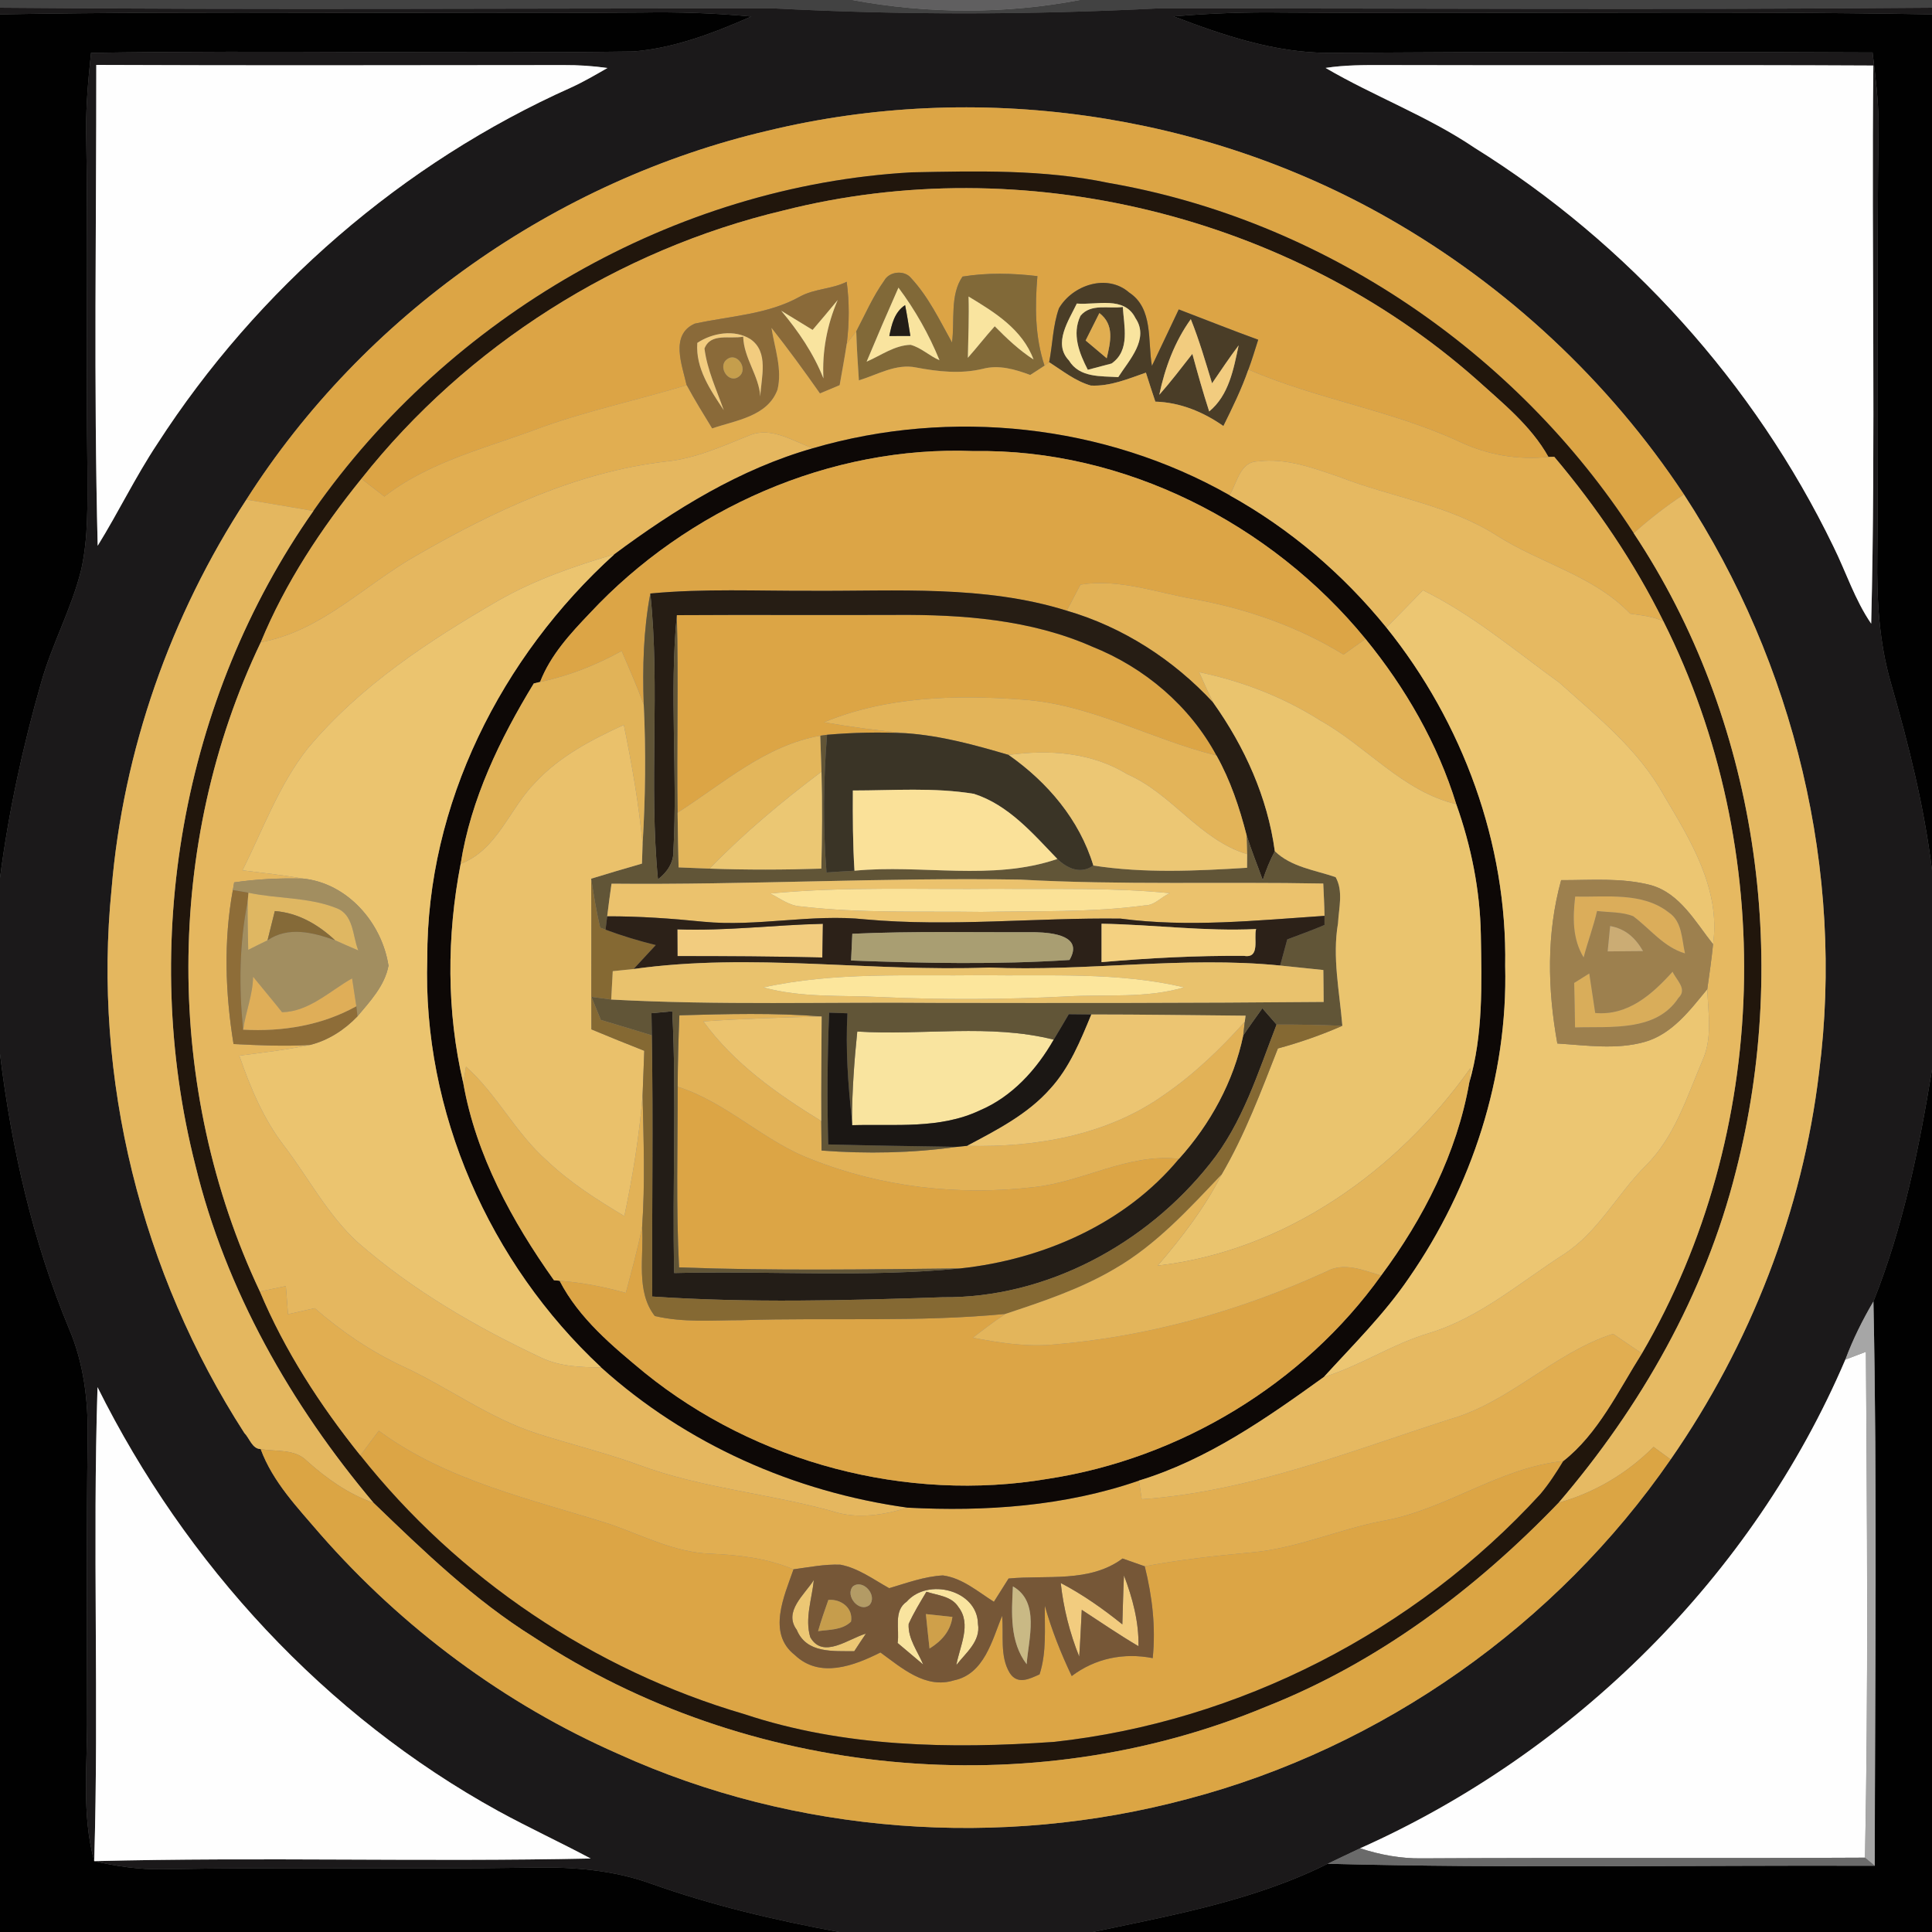 <?xml version="1.0" encoding="UTF-8" ?>
<!DOCTYPE svg PUBLIC "-//W3C//DTD SVG 1.1//EN" "http://www.w3.org/Graphics/SVG/1.1/DTD/svg11.dtd">
<svg width="250pt" height="250pt" viewBox="0 0 250 250" version="1.1" xmlns="http://www.w3.org/2000/svg">
<rect x="0" y="0" width="250" height="250" fill="#808080" stroke="none"/>
<g id="#424242ff">
<path fill="#424242" opacity="1.00" d=" M 0.00 0.00 L 110.29 0.00 C 120.00 1.80 130.02 1.85 139.73 0.00 L 250.00 0.00 L 250.00 1.00 C 216.66 1.29 183.32 1.08 149.99 1.08 C 133.35 1.93 116.66 1.96 100.02 1.08 C 66.68 1.08 33.34 1.29 0.00 1.00 L 0.00 0.00 Z" />
</g>
<g id="#605f60ff">
<path fill="#605f60" opacity="1.00" d=" M 110.29 0.00 L 139.73 0.00 C 130.02 1.85 120.00 1.80 110.29 0.00 Z" />
</g>
<g id="#1b191aff">
<path fill="#1b191a" opacity="1.00" d=" M 0.00 1.00 C 33.34 1.29 66.68 1.08 100.02 1.08 C 116.66 1.96 133.35 1.93 149.99 1.08 C 183.32 1.08 216.66 1.29 250.00 1.00 L 250.00 1.86 C 222.00 1.37 194.00 1.84 166.00 1.62 C 161.28 1.55 156.57 1.72 151.87 2.12 C 158.30 4.57 164.97 6.84 171.94 6.84 C 195.39 6.68 218.85 6.68 242.31 6.79 C 242.68 9.84 243.06 12.90 243.09 15.98 C 242.82 34.65 243.11 53.33 242.92 72.00 C 242.84 77.50 243.14 83.06 244.68 88.38 C 246.97 96.33 249.00 104.39 250.00 112.62 L 250.00 138.40 C 248.34 148.58 246.26 158.79 242.42 168.41 C 241.01 170.81 239.76 173.31 238.79 175.93 C 226.84 203.90 203.72 226.80 176.00 239.17 C 174.59 239.82 173.20 240.51 171.80 241.17 C 162.29 245.92 151.73 247.82 141.41 250.00 L 108.58 250.00 C 100.33 248.48 92.14 246.56 84.23 243.74 C 79.36 241.98 74.14 241.56 69.00 241.67 C 53.00 241.91 36.99 241.58 20.99 241.88 C 18.03 241.92 15.07 241.51 12.19 240.83 C 33.59 240.28 55.02 240.95 76.43 240.49 C 72.49 238.39 68.43 236.51 64.51 234.37 C 42.06 222.02 24.00 202.38 12.62 179.50 C 11.97 199.93 12.81 220.40 12.19 240.83 C 10.52 234.68 11.33 228.27 11.27 222.00 C 11.25 210.00 11.19 198.00 11.34 186.00 C 11.42 181.24 10.84 176.43 8.97 172.02 C 4.24 160.67 1.49 148.56 0.00 136.38 L 0.00 113.61 C 1.11 105.08 2.94 96.64 5.31 88.38 C 6.70 83.37 9.27 78.77 10.51 73.71 C 11.44 69.54 11.31 65.24 11.31 61.00 C 11.13 46.33 11.40 31.66 11.15 16.99 C 11.11 13.60 11.43 10.22 11.78 6.84 C 35.17 6.46 58.59 6.98 81.97 6.66 C 87.31 6.22 92.35 4.27 97.21 2.14 C 92.49 1.69 87.74 1.54 83.00 1.62 C 55.33 1.85 27.66 1.37 0.00 1.86 L 0.00 1.00 M 12.64 70.62 C 15.32 66.29 17.53 61.69 20.35 57.44 C 33.30 37.38 52.09 21.07 73.91 11.32 C 75.53 10.58 77.06 9.68 78.60 8.80 C 76.72 8.53 74.83 8.41 72.93 8.42 C 52.77 8.43 32.62 8.49 12.46 8.40 C 12.47 29.13 12.12 49.89 12.64 70.62 M 171.53 8.79 C 177.82 12.47 184.72 15.01 190.79 19.11 C 210.68 31.50 227.01 49.59 237.23 70.69 C 238.88 74.02 240.01 77.61 242.13 80.70 C 242.73 56.64 242.16 32.55 242.41 8.48 C 221.28 8.37 200.15 8.49 179.03 8.42 C 176.52 8.41 174.01 8.41 171.53 8.79 M 99.37 16.91 C 71.86 23.35 47.06 40.81 31.88 64.65 C 22.06 79.67 15.93 97.12 14.44 115.01 C 11.98 139.52 18.28 164.74 31.62 185.43 C 32.29 186.10 32.62 187.48 33.73 187.51 C 35.31 191.80 38.55 195.13 41.46 198.54 C 52.07 210.64 65.27 220.49 80.02 226.96 C 102.94 237.36 129.46 239.28 153.73 232.77 C 178.87 226.14 201.42 210.23 216.18 188.85 C 226.48 174.01 233.26 156.68 235.39 138.73 C 238.72 112.77 232.19 85.86 217.90 63.98 C 208.19 49.30 194.98 36.98 179.69 28.26 C 155.63 14.52 126.29 10.40 99.37 16.91 Z" />
</g>
<g id="#010101ff">
<path fill="#010101" opacity="1.00" d=" M 0.00 1.86 C 27.66 1.37 55.33 1.85 83.00 1.62 C 87.74 1.54 92.49 1.69 97.21 2.14 C 92.35 4.27 87.31 6.22 81.97 6.66 C 58.59 6.98 35.17 6.46 11.78 6.84 C 11.43 10.22 11.11 13.60 11.15 16.99 C 11.40 31.66 11.13 46.33 11.31 61.00 C 11.31 65.24 11.44 69.54 10.51 73.71 C 9.27 78.77 6.70 83.37 5.31 88.38 C 2.94 96.64 1.11 105.08 0.00 113.61 L 0.00 1.86 Z" />
<path fill="#010101" opacity="1.00" d=" M 151.87 2.12 C 156.57 1.72 161.28 1.55 166.00 1.62 C 194.00 1.84 222.00 1.37 250.00 1.86 L 250.00 112.62 C 249.00 104.39 246.97 96.33 244.68 88.38 C 243.14 83.06 242.84 77.50 242.92 72.00 C 243.11 53.33 242.82 34.65 243.09 15.98 C 243.06 12.90 242.68 9.84 242.31 6.79 C 218.85 6.68 195.39 6.68 171.94 6.84 C 164.97 6.84 158.30 4.57 151.87 2.12 Z" />
<path fill="#010101" opacity="1.00" d=" M 0.00 136.38 C 1.49 148.56 4.24 160.67 8.97 172.02 C 10.84 176.43 11.42 181.24 11.34 186.00 C 11.19 198.00 11.25 210.00 11.27 222.00 C 11.33 228.27 10.52 234.68 12.19 240.83 C 15.07 241.51 18.03 241.92 20.99 241.88 C 36.99 241.58 53.00 241.91 69.00 241.67 C 74.14 241.56 79.36 241.98 84.23 243.74 C 92.14 246.56 100.33 248.48 108.58 250.00 L 0.00 250.00 L 0.00 136.38 Z" />
<path fill="#010101" opacity="1.00" d=" M 242.42 168.41 C 246.26 158.79 248.34 148.58 250.00 138.40 L 250.00 250.00 L 141.41 250.00 C 151.73 247.82 162.29 245.92 171.80 241.17 C 195.39 241.79 218.99 241.34 242.59 241.43 C 242.62 217.09 242.92 192.74 242.42 168.41 Z" />
</g>
<g id="#fefefeff">
<path fill="#fefefe" opacity="1.00" d=" M 12.64 70.62 C 12.12 49.89 12.47 29.13 12.46 8.40 C 32.62 8.49 52.77 8.43 72.93 8.42 C 74.83 8.41 76.72 8.53 78.60 8.80 C 77.06 9.68 75.53 10.58 73.91 11.32 C 52.09 21.07 33.30 37.38 20.35 57.44 C 17.53 61.69 15.32 66.29 12.64 70.62 Z" />
<path fill="#fefefe" opacity="1.00" d=" M 171.53 8.79 C 174.01 8.41 176.52 8.41 179.03 8.42 C 200.15 8.49 221.28 8.37 242.41 8.48 C 242.16 32.55 242.73 56.64 242.13 80.70 C 240.01 77.61 238.88 74.02 237.23 70.69 C 227.01 49.59 210.68 31.50 190.79 19.11 C 184.72 15.01 177.82 12.47 171.53 8.79 Z" />
<path fill="#fefefe" opacity="1.00" d=" M 238.79 175.93 C 239.46 175.67 240.79 175.17 241.45 174.92 C 241.59 196.73 241.77 218.56 241.33 240.38 C 222.21 240.48 203.10 240.36 183.99 240.47 C 181.26 240.51 178.58 240.01 176.00 239.17 C 203.72 226.80 226.84 203.90 238.79 175.93 Z" />
<path fill="#fefefe" opacity="1.00" d=" M 12.62 179.50 C 24.00 202.38 42.06 222.02 64.51 234.37 C 68.43 236.51 72.49 238.39 76.43 240.49 C 55.02 240.95 33.59 240.28 12.19 240.83 C 12.81 220.40 11.97 199.93 12.62 179.50 Z" />
</g>
<g id="#dca545ff">
<path fill="#dca545" opacity="1.00" d=" M 99.37 16.91 C 126.29 10.40 155.63 14.52 179.69 28.26 C 194.98 36.98 208.19 49.30 217.90 63.98 C 215.60 65.48 213.44 67.17 211.40 68.99 C 196.18 45.48 171.11 28.45 143.45 23.67 C 135.07 21.91 126.47 22.13 117.96 22.30 C 87.21 24.02 58.14 40.98 40.55 66.12 C 37.67 65.61 34.77 65.14 31.88 64.65 C 47.06 40.81 71.86 23.35 99.37 16.91 Z" />
<path fill="#dca545" opacity="1.00" d=" M 87.58 79.60 C 97.05 79.54 106.52 79.61 115.99 79.57 C 124.56 79.51 133.38 80.17 141.32 83.67 C 148.09 86.37 153.94 91.32 157.41 97.76 C 148.94 95.68 141.16 91.12 132.33 90.53 C 123.73 89.89 114.71 90.11 106.64 93.46 C 110.16 94.08 113.70 94.55 117.26 94.88 C 113.84 94.72 110.42 94.78 107.02 95.08 L 106.14 95.20 C 99.04 96.45 93.56 101.40 87.68 105.16 C 87.55 96.64 87.81 88.12 87.58 79.60 Z" />
<path fill="#dca545" opacity="1.00" d=" M 87.69 140.62 C 94.05 142.64 98.79 147.67 105.00 150.01 C 114.03 153.61 123.98 154.74 133.62 153.63 C 140.06 153.00 145.94 149.19 152.56 149.95 C 145.61 158.34 134.97 162.98 124.29 164.13 C 112.15 164.26 100.00 164.45 87.87 164.00 C 87.47 156.21 87.70 148.41 87.69 140.62 Z" />
<path fill="#dca545" opacity="1.00" d=" M 46.63 188.33 C 47.42 187.26 48.23 186.20 49.02 185.14 C 57.81 191.63 68.73 193.98 78.95 197.23 C 83.21 198.71 87.32 200.89 91.92 201.05 C 95.58 201.20 99.27 201.63 102.68 203.07 C 101.48 206.53 99.24 211.34 102.85 214.16 C 106.08 217.24 110.51 215.55 113.93 213.83 C 116.67 215.82 119.76 218.58 123.43 217.44 C 127.35 216.64 128.38 212.27 129.67 209.08 C 129.91 211.52 129.34 214.31 130.66 216.48 C 131.66 218.04 133.20 217.26 134.52 216.66 C 135.45 213.79 135.16 210.74 135.20 207.78 C 136.08 210.91 137.28 213.94 138.68 216.88 C 141.73 214.58 145.42 213.83 149.16 214.56 C 149.57 210.56 149.10 206.57 148.13 202.68 C 152.71 201.81 157.35 201.31 161.99 200.88 C 167.82 200.36 173.22 197.90 178.93 196.80 C 187.11 195.37 193.94 189.93 202.29 189.06 C 201.39 190.54 200.45 192.00 199.33 193.33 C 183.09 211.08 160.35 222.78 136.40 225.40 C 122.98 226.33 109.21 226.10 96.32 221.81 C 76.85 216.12 59.23 204.23 46.63 188.33 Z" />
</g>
<g id="#21160cff">
<path fill="#21160c" opacity="1.00" d=" M 40.55 66.12 C 58.14 40.98 87.21 24.02 117.96 22.30 C 126.47 22.13 135.07 21.91 143.45 23.67 C 171.11 28.45 196.18 45.48 211.40 68.99 C 227.35 93.00 231.76 123.84 224.61 151.61 C 220.61 167.51 212.31 182.06 201.69 194.45 C 190.96 205.62 178.32 215.12 163.84 220.84 C 133.29 233.58 96.72 230.07 69.09 211.86 C 61.39 207.06 54.84 200.74 48.34 194.47 C 37.65 181.78 29.22 166.99 25.28 150.79 C 17.98 122.12 23.50 90.37 40.55 66.12 M 101.36 27.24 C 79.99 32.32 60.41 44.72 46.77 61.95 C 41.56 68.40 36.92 75.41 33.75 83.10 C 21.27 109.19 21.28 140.98 33.63 167.12 C 36.86 174.80 41.43 181.85 46.63 188.33 C 59.23 204.23 76.85 216.12 96.32 221.81 C 109.21 226.10 122.98 226.33 136.40 225.40 C 160.35 222.78 183.09 211.08 199.33 193.33 C 200.45 192.00 201.39 190.54 202.29 189.06 C 206.80 185.52 209.42 179.95 212.46 175.13 C 229.11 146.63 230.05 109.86 215.25 80.41 C 211.46 72.75 206.62 65.64 201.12 59.11 L 200.37 59.13 C 198.09 55.05 194.38 52.11 190.97 49.02 C 166.94 27.86 132.42 19.36 101.36 27.24 Z" />
</g>
<g id="#dca445ff">
<path fill="#dca445" opacity="1.00" d=" M 101.36 27.24 C 132.42 19.36 166.94 27.86 190.97 49.02 C 194.38 52.11 198.09 55.05 200.37 59.13 C 196.40 59.55 192.40 58.85 188.80 57.13 C 180.04 53.08 170.38 51.65 161.54 47.82 C 162.01 46.55 162.40 45.25 162.81 43.96 C 159.37 42.71 155.96 41.35 152.53 40.04 C 151.37 42.47 150.23 44.92 149.06 47.35 C 148.49 44.15 149.27 39.92 146.11 37.85 C 143.27 35.37 138.80 36.87 137.03 39.89 C 136.23 42.13 136.22 44.55 135.76 46.87 L 135.16 47.32 C 133.91 43.56 133.91 39.63 134.24 35.73 C 131.03 35.35 127.74 35.27 124.55 35.79 C 122.90 38.17 123.57 41.53 123.19 44.32 C 121.59 41.45 120.15 38.41 117.89 35.98 C 117.04 34.92 115.08 35.10 114.42 36.31 C 112.96 38.35 111.96 40.67 110.80 42.88 C 110.49 43.28 109.87 44.07 109.57 44.47 C 109.90 41.81 109.92 39.12 109.56 36.46 C 107.65 37.43 105.39 37.34 103.51 38.38 C 99.34 40.71 94.45 40.89 89.90 41.88 C 86.66 43.33 88.28 47.27 88.85 49.84 C 82.62 51.74 76.23 53.09 70.09 55.29 C 63.16 57.93 55.72 59.62 49.74 64.25 C 48.76 63.47 47.74 62.73 46.77 61.95 C 60.41 44.72 79.99 32.32 101.36 27.24 Z" />
</g>
<g id="#816938ff">
<path fill="#816938" opacity="1.00" d=" M 114.42 36.31 C 115.08 35.10 117.04 34.92 117.89 35.98 C 120.15 38.41 121.59 41.45 123.19 44.32 C 123.57 41.53 122.90 38.17 124.55 35.79 C 127.74 35.27 131.03 35.35 134.24 35.73 C 133.91 39.63 133.91 43.56 135.16 47.32 C 134.55 47.72 133.93 48.13 133.31 48.52 C 131.35 47.79 129.26 47.17 127.16 47.73 C 124.30 48.41 121.38 48.09 118.53 47.55 C 115.94 47.02 113.54 48.49 111.14 49.22 C 111.00 47.11 110.86 44.99 110.80 42.88 C 111.96 40.67 112.96 38.35 114.42 36.31 M 116.26 37.22 C 114.85 40.40 113.48 43.59 112.14 46.80 C 113.99 46.00 115.75 44.68 117.83 44.62 C 119.21 44.99 120.26 46.06 121.57 46.61 C 120.20 43.26 118.42 40.11 116.26 37.22 M 125.33 38.37 C 125.41 41.02 125.29 43.66 125.24 46.30 C 126.48 44.90 127.54 43.52 128.72 42.22 C 130.27 43.79 131.88 45.32 133.74 46.52 C 132.28 42.60 128.72 40.42 125.33 38.37 Z" />
</g>
<g id="#8a6a39ff">
<path fill="#8a6a39" opacity="1.00" d=" M 103.51 38.38 C 105.39 37.34 107.65 37.43 109.56 36.46 C 109.92 39.12 109.90 41.81 109.57 44.47 C 109.30 46.26 108.96 48.05 108.65 49.84 C 107.80 50.19 106.95 50.55 106.10 50.91 C 104.08 48.03 102.01 45.19 99.83 42.43 C 100.24 45.05 101.25 47.77 100.61 50.42 C 99.32 53.91 95.21 54.38 92.15 55.44 C 91.02 53.59 89.88 51.75 88.85 49.84 C 88.28 47.27 86.66 43.33 89.90 41.88 C 94.45 40.89 99.34 40.71 103.51 38.38 M 105.15 42.69 C 103.80 41.86 102.45 41.03 101.09 40.21 C 103.31 42.86 105.27 45.73 106.55 48.96 C 106.37 45.47 107.02 42.02 108.40 38.82 C 107.33 40.12 106.25 41.41 105.15 42.69 M 90.23 44.37 C 89.99 47.66 91.92 50.46 93.65 53.07 C 92.73 50.45 91.51 47.88 91.16 45.10 C 91.96 43.02 94.48 43.92 96.17 43.56 C 96.24 46.34 98.22 48.62 98.38 51.30 C 98.49 48.86 99.54 45.56 97.10 43.88 C 95.04 42.59 92.18 43.07 90.23 44.37 M 94.08 46.49 C 92.80 47.41 94.27 49.74 95.61 48.73 C 96.88 47.81 95.41 45.49 94.08 46.49 Z" />
</g>
<g id="#4a3d27ff">
<path fill="#4a3d27" opacity="1.00" d=" M 137.03 39.89 C 138.80 36.87 143.27 35.37 146.11 37.85 C 149.27 39.92 148.49 44.15 149.06 47.35 C 150.23 44.92 151.37 42.47 152.53 40.04 C 155.96 41.35 159.37 42.71 162.81 43.96 C 162.40 45.25 162.01 46.55 161.54 47.82 C 160.67 50.34 159.49 52.74 158.31 55.13 C 155.70 53.30 152.71 52.07 149.50 51.97 C 149.08 50.73 148.68 49.47 148.28 48.22 C 145.98 49.02 143.64 50.02 141.15 49.89 C 139.14 49.32 137.49 47.97 135.76 46.87 C 136.22 44.55 136.23 42.13 137.03 39.89 M 139.34 39.28 C 138.30 41.46 136.22 44.45 138.32 46.64 C 139.69 48.90 142.43 48.65 144.70 48.80 C 146.10 46.60 148.76 43.86 146.93 41.17 C 145.49 38.26 141.91 39.50 139.34 39.28 M 150.01 51.09 C 151.51 49.39 152.89 47.58 154.29 45.79 C 154.97 48.29 155.67 50.78 156.47 53.24 C 159.03 51.13 159.62 47.77 160.28 44.69 C 159.08 46.28 157.97 47.95 156.84 49.60 C 155.99 46.81 155.18 44.01 154.09 41.30 C 152.00 44.21 150.74 47.60 150.01 51.09 Z" />
<path fill="#4a3d27" opacity="1.00" d=" M 139.81 40.87 C 141.15 39.22 143.46 39.99 145.29 39.72 C 145.44 42.20 146.28 45.35 143.83 47.04 C 143.07 47.24 141.53 47.64 140.76 47.85 C 139.65 45.70 138.68 43.23 139.81 40.87 M 142.26 40.51 C 141.67 41.69 141.07 42.87 140.48 44.06 C 141.39 44.83 142.30 45.60 143.21 46.36 C 143.70 44.24 144.25 42.04 142.26 40.51 Z" />
</g>
<g id="#f9e49fff">
<path fill="#f9e49f" opacity="1.00" d=" M 116.26 37.22 C 118.42 40.11 120.20 43.26 121.57 46.61 C 120.26 46.06 119.21 44.99 117.83 44.62 C 115.75 44.68 113.99 46.00 112.14 46.80 C 113.48 43.59 114.85 40.40 116.26 37.22 M 115.08 43.48 C 115.76 43.48 117.12 43.47 117.80 43.47 C 117.59 42.13 117.38 40.80 117.12 39.48 C 115.74 40.40 115.38 41.96 115.08 43.48 Z" />
<path fill="#f9e49f" opacity="1.00" d=" M 125.33 38.37 C 128.72 40.42 132.28 42.60 133.74 46.52 C 131.88 45.32 130.27 43.79 128.72 42.22 C 127.54 43.52 126.48 44.90 125.24 46.30 C 125.29 43.66 125.41 41.02 125.33 38.37 Z" />
<path fill="#f9e49f" opacity="1.00" d=" M 105.15 42.69 C 106.25 41.41 107.33 40.12 108.40 38.82 C 107.02 42.02 106.37 45.47 106.55 48.96 C 105.27 45.73 103.31 42.86 101.09 40.21 C 102.45 41.03 103.80 41.86 105.15 42.69 Z" />
<path fill="#f9e49f" opacity="1.00" d=" M 139.34 39.28 C 141.91 39.50 145.49 38.26 146.93 41.17 C 148.76 43.86 146.10 46.60 144.70 48.80 C 142.43 48.65 139.69 48.90 138.32 46.64 C 136.22 44.45 138.30 41.46 139.34 39.28 M 139.81 40.87 C 138.68 43.23 139.65 45.70 140.76 47.85 C 141.53 47.64 143.07 47.24 143.83 47.04 C 146.28 45.35 145.44 42.20 145.29 39.72 C 143.46 39.99 141.15 39.22 139.81 40.87 Z" />
<path fill="#f9e49f" opacity="1.00" d=" M 110.93 133.48 C 119.39 134.02 128.04 132.44 136.35 134.53 C 134.13 138.42 130.96 141.92 126.78 143.69 C 121.62 146.13 115.79 145.44 110.27 145.60 L 110.24 144.87 C 110.27 141.07 110.54 137.27 110.93 133.48 Z" />
<path fill="#f9e49f" opacity="1.00" d=" M 117.33 207.25 C 120.06 204.13 126.47 205.74 126.55 210.13 C 126.92 212.38 124.98 213.87 123.75 215.46 C 124.18 213.04 125.76 210.18 124.02 207.95 C 123.12 206.52 121.32 206.45 119.88 205.97 C 119.07 207.33 118.23 208.69 117.58 210.14 C 117.47 212.05 118.76 213.69 119.46 215.39 C 118.36 214.45 117.25 213.52 116.15 212.60 C 116.43 210.81 115.57 208.46 117.33 207.25 Z" />
</g>
<g id="#231d17ff">
<path fill="#231d17" opacity="1.00" d=" M 115.08 43.48 C 115.38 41.96 115.74 40.40 117.12 39.48 C 117.38 40.80 117.59 42.13 117.80 43.47 C 117.12 43.47 115.76 43.48 115.08 43.48 Z" />
<path fill="#231d17" opacity="1.00" d=" M 84.30 131.11 C 84.97 131.05 86.32 130.92 86.99 130.86 C 87.57 142.15 86.98 153.44 87.24 164.73 C 99.59 164.42 111.98 165.33 124.29 164.13 C 134.97 162.98 145.61 158.34 152.56 149.95 C 156.62 145.44 159.62 139.96 160.87 134.00 C 161.67 132.80 162.51 131.64 163.35 130.47 C 163.81 131.00 164.73 132.06 165.19 132.58 C 162.78 138.79 160.79 145.36 156.54 150.62 C 148.30 160.99 135.39 167.99 122.01 167.86 C 109.48 168.29 96.91 168.62 84.40 167.77 C 84.34 156.50 84.54 145.23 84.34 133.97 C 84.33 133.25 84.31 131.82 84.30 131.11 Z" />
</g>
<g id="#e1ae51ff">
<path fill="#e1ae51" opacity="1.00" d=" M 142.26 40.51 C 144.25 42.04 143.70 44.24 143.21 46.36 C 142.30 45.60 141.39 44.83 140.48 44.06 C 141.07 42.87 141.67 41.69 142.26 40.51 Z" />
<path fill="#e1ae51" opacity="1.00" d=" M 99.83 42.43 C 102.01 45.19 104.08 48.03 106.10 50.91 C 106.95 50.55 107.80 50.19 108.65 49.84 C 108.96 48.05 109.30 46.26 109.57 44.47 C 109.87 44.07 110.49 43.28 110.80 42.88 C 110.86 44.99 111.00 47.11 111.14 49.22 C 113.54 48.49 115.94 47.02 118.53 47.55 C 121.38 48.09 124.30 48.41 127.16 47.73 C 129.26 47.17 131.35 47.79 133.31 48.52 C 133.93 48.13 134.55 47.72 135.16 47.32 L 135.76 46.87 C 137.49 47.97 139.14 49.32 141.15 49.89 C 143.64 50.02 145.98 49.02 148.28 48.22 C 148.68 49.47 149.08 50.73 149.50 51.97 C 152.71 52.07 155.70 53.30 158.31 55.13 C 159.49 52.74 160.67 50.34 161.54 47.82 C 170.38 51.65 180.04 53.08 188.80 57.13 C 192.40 58.85 196.40 59.55 200.37 59.13 L 201.12 59.11 C 206.62 65.64 211.46 72.75 215.25 80.41 C 213.91 79.75 212.40 79.63 210.95 79.41 C 206.20 74.46 199.34 72.91 193.70 69.31 C 187.50 65.34 180.09 64.35 173.33 61.72 C 169.96 60.57 166.43 59.24 162.80 59.70 C 160.43 59.73 160.10 62.47 159.10 64.08 C 142.91 54.89 123.03 52.79 105.20 58.00 C 102.61 57.10 99.83 55.17 97.02 56.32 C 93.50 57.73 90.00 59.34 86.17 59.72 C 74.60 61.07 63.86 66.13 53.88 71.89 C 47.20 75.66 41.57 81.69 33.75 83.10 C 36.92 75.41 41.56 68.40 46.77 61.95 C 47.74 62.73 48.76 63.47 49.74 64.25 C 55.72 59.62 63.16 57.93 70.09 55.29 C 76.23 53.09 82.62 51.74 88.85 49.84 C 89.88 51.75 91.02 53.59 92.15 55.44 C 95.21 54.38 99.32 53.91 100.61 50.42 C 101.25 47.77 100.24 45.05 99.83 42.43 Z" />
<path fill="#e1ae51" opacity="1.00" d=" M 33.63 167.12 C 34.75 166.89 35.87 166.65 36.99 166.42 C 37.09 167.63 37.17 168.84 37.27 170.06 C 38.42 169.80 39.57 169.54 40.72 169.28 C 44.19 172.29 48.01 174.90 52.18 176.83 C 58.06 179.56 63.33 183.53 69.54 185.51 C 73.88 186.91 78.33 187.98 82.61 189.54 C 90.71 192.56 99.40 193.24 107.68 195.54 C 110.91 196.61 114.27 196.06 117.44 195.09 C 127.51 195.62 137.79 194.91 147.38 191.59 C 147.47 192.20 147.65 193.40 147.74 194.00 C 161.58 193.04 174.58 187.84 187.66 183.63 C 195.44 181.41 201.07 175.06 208.74 172.60 C 209.97 173.45 211.22 174.28 212.46 175.13 C 209.42 179.95 206.80 185.52 202.29 189.06 C 193.94 189.93 187.11 195.37 178.93 196.80 C 173.22 197.90 167.82 200.36 161.99 200.88 C 157.35 201.31 152.71 201.81 148.13 202.68 C 147.17 202.34 146.21 202.00 145.26 201.67 C 141.00 204.84 135.46 203.79 130.51 204.26 C 129.88 205.26 129.24 206.26 128.61 207.27 C 126.53 205.96 124.52 204.19 122.01 203.86 C 119.61 203.99 117.34 204.84 115.06 205.51 C 113.02 204.38 111.07 202.91 108.74 202.47 C 106.70 202.39 104.68 202.80 102.68 203.07 C 99.27 201.63 95.58 201.20 91.92 201.05 C 87.32 200.89 83.21 198.71 78.95 197.23 C 68.73 193.98 57.81 191.63 49.02 185.14 C 48.23 186.20 47.42 187.26 46.63 188.33 C 41.43 181.85 36.86 174.80 33.63 167.12 Z" />
</g>
<g id="#f2cc7fff">
<path fill="#f2cc7f" opacity="1.00" d=" M 150.01 51.09 C 150.74 47.60 152.00 44.21 154.09 41.30 C 155.18 44.01 155.99 46.81 156.84 49.60 C 157.97 47.95 159.08 46.28 160.28 44.69 C 159.62 47.77 159.03 51.13 156.47 53.24 C 155.67 50.78 154.97 48.29 154.29 45.79 C 152.89 47.58 151.51 49.39 150.01 51.09 Z" />
<path fill="#f2cc7f" opacity="1.00" d=" M 90.23 44.37 C 92.18 43.07 95.04 42.59 97.10 43.88 C 99.54 45.56 98.49 48.86 98.38 51.30 C 98.22 48.62 96.24 46.34 96.17 43.56 C 94.48 43.92 91.96 43.02 91.16 45.10 C 91.51 47.88 92.73 50.45 93.65 53.07 C 91.92 50.46 89.99 47.66 90.23 44.37 Z" />
<path fill="#f2cc7f" opacity="1.00" d=" M 87.65 120.26 C 93.95 120.49 100.20 119.68 106.48 119.54 C 106.46 120.99 106.44 122.44 106.41 123.90 C 100.16 123.75 93.92 123.72 87.67 123.72 C 87.66 122.56 87.65 121.41 87.65 120.26 Z" />
<path fill="#f2cc7f" opacity="1.00" d=" M 145.44 203.85 C 146.55 206.79 147.38 209.85 147.32 213.02 C 144.81 211.54 142.41 209.90 139.98 208.31 C 139.88 210.33 139.79 212.35 139.65 214.37 C 138.43 211.31 137.61 208.11 137.26 204.84 C 140.11 206.33 142.73 208.18 145.23 210.19 C 145.30 208.07 145.34 205.96 145.44 203.85 Z" />
</g>
<g id="#c59e4cff">
<path fill="#c59e4c" opacity="1.00" d=" M 94.08 46.49 C 95.41 45.49 96.88 47.81 95.61 48.73 C 94.27 49.74 92.80 47.41 94.08 46.49 Z" />
</g>
<g id="#e5b75fff">
<path fill="#e5b75f" opacity="1.00" d=" M 97.02 56.32 C 99.83 55.17 102.61 57.10 105.20 58.00 C 95.74 60.69 87.32 65.91 79.49 71.73 C 74.36 73.24 69.27 75.00 64.60 77.65 C 55.55 82.88 46.60 88.73 39.83 96.83 C 36.10 101.55 34.05 107.29 31.38 112.62 C 34.00 112.94 36.63 113.24 39.24 113.69 C 36.26 113.61 33.26 113.75 30.30 114.18 L 30.13 115.17 C 28.92 121.78 29.15 128.49 30.22 135.10 C 33.53 135.26 36.84 135.42 40.14 135.21 C 37.11 135.85 34.04 136.20 30.97 136.60 C 32.38 140.72 34.09 144.79 36.76 148.27 C 39.92 152.41 42.37 157.16 46.25 160.72 C 53.34 166.93 61.56 171.70 70.07 175.70 C 72.48 176.83 75.18 176.93 77.79 176.94 C 88.79 186.87 102.79 193.06 117.44 195.09 C 114.27 196.06 110.91 196.61 107.68 195.54 C 99.40 193.24 90.71 192.56 82.61 189.54 C 78.33 187.98 73.88 186.91 69.54 185.51 C 63.33 183.53 58.06 179.56 52.18 176.83 C 48.01 174.90 44.19 172.29 40.72 169.28 C 39.57 169.54 38.42 169.80 37.27 170.06 C 37.17 168.84 37.09 167.63 36.99 166.42 C 35.87 166.65 34.75 166.89 33.63 167.12 C 21.28 140.98 21.27 109.19 33.75 83.10 C 41.57 81.69 47.20 75.66 53.88 71.89 C 63.86 66.13 74.60 61.07 86.17 59.72 C 90.00 59.34 93.50 57.73 97.02 56.32 Z" />
</g>
<g id="#0d0806ff">
<path fill="#0d0806" opacity="1.00" d=" M 105.20 58.00 C 123.03 52.79 142.91 54.89 159.10 64.08 C 166.89 68.40 173.79 74.28 179.40 81.20 C 189.28 93.47 195.05 109.18 194.77 124.98 C 195.13 139.32 190.46 153.61 182.32 165.36 C 179.14 170.04 175.10 174.02 171.30 178.19 C 163.87 183.54 156.24 188.89 147.38 191.59 C 137.79 194.91 127.51 195.62 117.44 195.09 C 102.79 193.06 88.79 186.87 77.79 176.94 C 63.33 163.48 54.64 143.84 55.29 124.01 C 55.22 104.08 64.86 84.98 79.49 71.73 C 87.32 65.91 95.74 60.69 105.20 58.00 M 76.33 79.34 C 73.80 81.99 71.24 84.76 69.89 88.24 L 69.07 88.44 C 64.69 95.63 60.93 103.39 59.61 111.78 C 57.80 121.10 57.77 130.91 59.95 140.16 C 61.59 149.47 66.25 158.02 71.68 165.66 L 72.41 165.73 C 74.94 170.62 79.25 174.19 83.41 177.63 C 97.83 189.30 117.31 194.45 135.60 191.36 C 152.66 188.75 168.67 179.10 178.72 165.05 C 184.19 157.69 188.53 149.18 190.12 140.10 C 191.93 133.89 191.73 127.36 191.62 120.96 C 191.52 115.19 190.37 109.48 188.44 104.06 C 186.03 96.23 181.87 89.01 176.70 82.68 C 164.47 67.73 145.46 58.05 126.01 58.37 C 107.44 57.62 88.94 65.83 76.33 79.34 Z" />
</g>
<g id="#dca546ff">
<path fill="#dca546" opacity="1.00" d=" M 76.33 79.34 C 88.94 65.83 107.44 57.62 126.01 58.37 C 145.46 58.05 164.47 67.73 176.70 82.68 C 175.75 83.35 174.80 84.02 173.85 84.70 C 167.95 81.08 161.36 78.79 154.57 77.54 C 149.71 76.70 144.79 74.84 139.82 75.65 C 139.20 76.76 138.66 77.91 138.03 79.02 C 127.34 75.68 116.03 76.52 105.00 76.45 C 98.05 76.48 91.08 76.14 84.15 76.80 C 83.26 81.54 83.13 86.37 83.30 91.18 C 82.44 88.83 81.43 86.53 80.44 84.24 C 77.13 86.06 73.60 87.47 69.89 88.24 C 71.24 84.76 73.80 81.99 76.33 79.34 Z" />
<path fill="#dca546" opacity="1.00" d=" M 80.98 167.30 C 81.73 164.47 82.51 161.65 83.09 158.78 C 83.34 162.55 82.24 167.10 84.73 170.29 C 88.41 171.17 92.25 170.83 96.01 170.83 C 107.37 170.47 118.77 171.12 130.10 170.02 C 128.65 170.98 127.27 172.04 125.89 173.10 C 129.19 173.73 132.55 174.27 135.93 174.01 C 148.27 173.05 160.36 169.69 171.61 164.54 C 173.91 163.27 176.43 164.38 178.72 165.05 C 168.67 179.10 152.66 188.75 135.60 191.36 C 117.31 194.45 97.83 189.30 83.41 177.63 C 79.25 174.19 74.94 170.62 72.41 165.73 C 75.31 165.96 78.18 166.51 80.98 167.30 Z" />
</g>
<g id="#e6b961ff">
<path fill="#e6b961" opacity="1.00" d=" M 159.10 64.08 C 160.10 62.47 160.43 59.73 162.80 59.70 C 166.43 59.24 169.96 60.57 173.33 61.72 C 180.09 64.35 187.50 65.34 193.70 69.31 C 199.34 72.91 206.20 74.46 210.95 79.41 C 212.40 79.63 213.91 79.75 215.25 80.41 C 230.05 109.86 229.11 146.63 212.46 175.13 C 211.22 174.28 209.97 173.45 208.74 172.60 C 201.07 175.06 195.44 181.41 187.66 183.63 C 174.58 187.84 161.58 193.04 147.74 194.00 C 147.65 193.40 147.47 192.20 147.38 191.59 C 156.24 188.89 163.87 183.54 171.30 178.19 C 176.05 176.72 180.21 173.89 184.97 172.49 C 191.48 170.50 196.69 165.95 202.32 162.33 C 206.78 159.46 209.23 154.58 212.90 150.89 C 216.69 147.18 218.26 142.00 220.29 137.25 C 221.62 134.33 221.03 131.09 220.92 128.00 C 221.19 126.06 221.48 124.13 221.67 122.18 C 222.67 115.04 218.76 108.74 215.28 102.88 C 212.03 97.00 206.69 92.74 201.77 88.33 C 196.02 84.17 190.54 79.52 184.13 76.38 C 182.56 78.00 180.98 79.60 179.40 81.20 C 173.79 74.28 166.89 68.40 159.10 64.08 Z" />
</g>
<g id="#e6ba63ff">
<path fill="#e6ba63" opacity="1.00" d=" M 211.40 68.99 C 213.44 67.17 215.60 65.48 217.90 63.98 C 232.19 85.86 238.72 112.77 235.39 138.73 C 233.26 156.68 226.48 174.01 216.18 188.85 C 215.44 188.30 214.70 187.76 213.97 187.23 C 210.55 190.65 206.35 193.16 201.69 194.45 C 212.31 182.06 220.61 167.51 224.61 151.61 C 231.76 123.84 227.35 93.00 211.40 68.99 Z" />
</g>
<g id="#e4b75fff">
<path fill="#e4b75f" opacity="1.00" d=" M 14.44 115.01 C 15.93 97.12 22.06 79.67 31.88 64.65 C 34.77 65.14 37.67 65.61 40.55 66.12 C 23.50 90.37 17.98 122.12 25.28 150.79 C 29.22 166.99 37.65 181.78 48.34 194.47 C 45.07 193.33 42.26 191.32 39.71 189.04 C 38.13 187.44 35.74 187.87 33.73 187.51 C 32.62 187.48 32.29 186.10 31.62 185.43 C 18.28 164.74 11.98 139.52 14.44 115.01 Z" />
</g>
<g id="#ebc46fff">
<path fill="#ebc46f" opacity="1.00" d=" M 64.60 77.65 C 69.27 75.00 74.36 73.24 79.49 71.73 C 64.86 84.98 55.22 104.08 55.29 124.01 C 54.64 143.84 63.33 163.48 77.79 176.94 C 75.18 176.93 72.48 176.83 70.07 175.70 C 61.56 171.70 53.34 166.93 46.25 160.72 C 42.37 157.16 39.92 152.41 36.76 148.27 C 34.09 144.79 32.38 140.72 30.97 136.60 C 34.04 136.20 37.11 135.85 40.14 135.21 C 42.49 134.62 44.60 133.25 46.26 131.51 C 47.89 129.56 49.79 127.55 50.27 124.96 C 49.42 119.43 45.00 114.30 39.24 113.69 C 36.63 113.24 34.00 112.94 31.38 112.62 C 34.05 107.29 36.10 101.55 39.83 96.83 C 46.60 88.73 55.55 82.88 64.60 77.65 Z" />
</g>
<g id="#e2b257ff">
<path fill="#e2b257" opacity="1.00" d=" M 139.82 75.65 C 144.79 74.84 149.71 76.70 154.57 77.54 C 161.36 78.79 167.95 81.08 173.85 84.70 C 174.80 84.02 175.75 83.35 176.70 82.68 C 181.87 89.01 186.03 96.23 188.44 104.06 C 181.49 102.41 176.85 96.57 170.81 93.21 C 166.03 90.18 160.70 88.13 155.17 86.98 C 155.76 88.31 156.35 89.64 157.01 90.94 C 151.87 85.38 145.32 81.14 138.03 79.02 C 138.66 77.91 139.20 76.76 139.82 75.65 Z" />
<path fill="#e2b257" opacity="1.00" d=" M 87.91 131.38 C 94.05 131.21 100.20 131.04 106.32 131.53 C 101.22 131.68 96.11 131.80 91.02 132.17 C 95.00 137.64 100.57 141.56 106.27 145.06 C 106.28 146.33 106.29 147.61 106.31 148.88 C 112.16 149.32 118.04 149.21 123.85 148.40 C 124.17 148.37 124.82 148.30 125.15 148.27 C 134.02 148.50 143.29 146.91 150.65 141.66 C 154.53 139.00 157.94 135.71 161.07 132.22 C 161.02 132.66 160.92 133.55 160.87 134.00 C 159.62 139.96 156.62 145.44 152.56 149.95 C 145.94 149.19 140.06 153.00 133.62 153.63 C 123.98 154.74 114.03 153.61 105.00 150.01 C 98.79 147.67 94.05 142.64 87.69 140.62 C 87.70 137.54 87.79 134.46 87.91 131.38 Z" />
<path fill="#e2b257" opacity="1.00" d=" M 60.30 138.02 C 64.32 141.62 66.72 146.63 70.78 150.19 C 73.76 153.03 77.26 155.25 80.79 157.36 C 81.88 152.21 82.72 147.00 83.15 141.76 C 83.28 147.43 83.49 153.11 83.09 158.78 C 82.51 161.65 81.73 164.47 80.98 167.30 C 78.18 166.51 75.31 165.96 72.41 165.73 L 71.68 165.66 C 66.25 158.02 61.59 149.47 59.95 140.16 C 60.04 139.63 60.21 138.56 60.30 138.02 Z" />
</g>
<g id="#ecc672ff">
<path fill="#ecc672" opacity="1.00" d=" M 184.13 76.38 C 190.54 79.52 196.02 84.17 201.77 88.33 C 206.69 92.74 212.03 97.00 215.28 102.88 C 218.76 108.74 222.67 115.04 221.67 122.18 C 219.38 119.30 217.39 115.59 213.60 114.53 C 209.82 113.55 205.87 113.90 202.01 113.89 C 200.10 120.82 200.25 128.00 201.52 135.03 C 205.26 135.26 209.12 135.86 212.80 134.83 C 216.37 133.83 218.68 130.72 220.92 128.00 C 221.03 131.09 221.62 134.33 220.29 137.25 C 218.26 142.00 216.69 147.18 212.90 150.89 C 209.23 154.58 206.78 159.46 202.32 162.33 C 196.69 165.95 191.48 170.50 184.97 172.49 C 180.21 173.89 176.05 176.72 171.30 178.19 C 175.10 174.02 179.14 170.04 182.32 165.36 C 190.46 153.61 195.13 139.32 194.77 124.98 C 195.05 109.18 189.28 93.47 179.40 81.20 C 180.98 79.60 182.56 78.00 184.13 76.38 Z" />
</g>
<g id="#261d14ff">
<path fill="#261d14" opacity="1.00" d=" M 84.15 76.80 C 91.08 76.14 98.05 76.48 105.00 76.45 C 116.03 76.52 127.34 75.68 138.03 79.02 C 145.32 81.14 151.87 85.38 157.01 90.94 C 161.06 96.64 164.02 103.17 164.96 110.14 C 164.33 111.34 163.82 112.59 163.40 113.88 C 162.70 111.94 161.93 110.04 161.31 108.08 C 160.39 104.51 159.22 100.98 157.41 97.76 C 153.94 91.32 148.09 86.37 141.32 83.67 C 133.38 80.17 124.56 79.51 115.99 79.57 C 106.52 79.61 97.05 79.54 87.58 79.60 C 86.60 89.73 87.69 99.91 87.14 110.05 C 87.19 111.59 86.34 112.88 85.14 113.78 C 83.94 101.49 85.44 89.09 84.15 76.80 Z" />
</g>
<g id="#615537ff">
<path fill="#615537" opacity="1.00" d=" M 83.30 91.18 C 83.13 86.37 83.26 81.54 84.15 76.80 C 85.44 89.09 83.94 101.49 85.14 113.78 C 86.34 112.88 87.19 111.59 87.14 110.05 C 87.69 99.91 86.60 89.73 87.58 79.60 C 87.81 88.12 87.55 96.64 87.68 105.16 C 87.71 107.52 87.75 109.88 87.81 112.24 C 89.14 112.29 90.48 112.35 91.82 112.40 C 96.64 112.57 101.46 112.56 106.28 112.40 C 106.38 108.22 106.42 104.04 106.30 99.86 C 106.25 98.31 106.20 96.75 106.14 95.20 L 107.02 95.08 C 106.54 101.01 106.48 106.97 106.95 112.90 C 108.16 112.82 109.36 112.73 110.57 112.67 C 119.30 111.82 128.36 114.04 136.82 111.15 C 138.12 112.39 139.84 113.17 141.48 112.00 C 148.07 113.02 154.75 112.70 161.37 112.29 C 161.37 111.85 161.38 110.97 161.38 110.53 C 161.36 109.92 161.33 108.69 161.31 108.08 C 161.93 110.04 162.70 111.94 163.40 113.88 C 163.82 112.59 164.33 111.34 164.96 110.14 C 167.08 112.20 170.14 112.58 172.83 113.50 C 173.85 115.32 173.24 117.49 173.14 119.46 C 172.38 123.88 173.34 128.32 173.70 132.74 C 170.87 132.61 168.03 132.57 165.19 132.58 C 164.73 132.06 163.81 131.00 163.35 130.47 C 162.51 131.64 161.67 132.80 160.87 134.00 C 160.92 133.55 161.02 132.66 161.07 132.22 L 161.18 131.43 C 154.53 131.37 147.87 131.27 141.22 131.27 C 140.49 131.26 139.03 131.25 138.30 131.24 C 137.66 132.34 137.01 133.44 136.35 134.53 C 128.04 132.44 119.39 134.02 110.93 133.48 C 110.54 137.27 110.27 141.07 110.24 144.87 C 109.73 140.31 109.41 135.72 109.66 131.12 C 109.06 131.10 107.88 131.06 107.29 131.04 C 107.06 136.72 107.02 142.40 107.17 148.09 C 112.73 148.23 118.29 148.32 123.85 148.40 C 118.04 149.21 112.16 149.32 106.31 148.88 C 106.29 147.61 106.28 146.33 106.27 145.06 C 106.23 140.55 106.31 136.04 106.32 131.53 C 100.20 131.04 94.05 131.21 87.91 131.38 C 87.79 134.46 87.70 137.54 87.69 140.62 C 87.70 148.41 87.47 156.21 87.87 164.00 C 100.00 164.45 112.15 164.26 124.29 164.13 C 111.98 165.33 99.59 164.42 87.24 164.73 C 86.98 153.44 87.57 142.15 86.99 130.86 C 86.32 130.92 84.97 131.05 84.30 131.11 C 84.31 131.82 84.33 133.25 84.34 133.97 C 82.14 133.29 79.95 132.63 77.75 131.98 C 77.34 130.98 76.94 129.98 76.53 128.99 C 77.38 129.11 78.24 129.23 79.09 129.34 C 93.04 130.10 107.04 129.64 121.00 129.77 C 137.76 129.80 154.52 129.80 171.28 129.65 C 171.28 128.27 171.25 126.89 171.24 125.52 C 169.37 125.33 167.51 125.13 165.65 124.94 C 165.96 123.81 166.26 122.68 166.57 121.56 C 168.18 120.95 169.81 120.37 171.39 119.69 C 171.39 119.39 171.39 118.80 171.39 118.51 C 171.37 117.11 171.29 115.72 171.23 114.33 C 158.15 114.08 145.06 114.54 132.00 113.82 C 114.37 113.53 96.76 114.52 79.13 114.35 C 78.94 115.75 78.73 117.16 78.57 118.57 C 78.52 119.00 78.41 119.87 78.36 120.30 L 77.67 120.04 C 77.16 117.95 76.84 115.82 76.50 113.70 C 78.68 113.03 80.87 112.38 83.07 111.75 C 83.09 111.12 83.13 109.86 83.15 109.24 C 83.52 103.23 83.59 97.20 83.30 91.18 Z" />
</g>
<g id="#e1b358ff">
<path fill="#e1b358" opacity="1.00" d=" M 69.89 88.24 C 73.60 87.47 77.13 86.06 80.44 84.24 C 81.43 86.53 82.44 88.83 83.30 91.18 C 83.59 97.20 83.52 103.23 83.15 109.24 C 82.67 104.04 81.77 98.90 80.72 93.80 C 76.56 95.71 72.40 97.87 69.25 101.28 C 65.89 104.67 64.39 109.94 59.61 111.78 C 60.93 103.39 64.69 95.63 69.07 88.44 L 69.89 88.24 Z" />
</g>
<g id="#eac46eff">
<path fill="#eac46e" opacity="1.00" d=" M 155.17 86.98 C 160.70 88.13 166.03 90.18 170.81 93.21 C 176.85 96.57 181.49 102.41 188.44 104.06 C 190.37 109.48 191.52 115.19 191.62 120.96 C 191.73 127.36 191.93 133.89 190.12 140.10 C 190.15 139.63 190.22 138.70 190.26 138.23 C 180.83 151.55 166.29 161.88 149.81 163.77 C 152.94 160.12 155.89 156.29 158.07 151.99 C 161.09 146.83 163.18 141.22 165.36 135.67 C 168.21 134.90 171.00 133.92 173.70 132.74 C 173.34 128.32 172.38 123.88 173.14 119.46 C 173.24 117.49 173.85 115.32 172.83 113.50 C 170.14 112.58 167.08 112.20 164.96 110.14 C 164.02 103.17 161.06 96.64 157.01 90.94 C 156.35 89.64 155.76 88.31 155.17 86.98 Z" />
</g>
<g id="#e3b459ff">
<path fill="#e3b459" opacity="1.00" d=" M 106.64 93.46 C 114.71 90.11 123.73 89.89 132.33 90.53 C 141.16 91.12 148.94 95.68 157.41 97.76 C 159.22 100.98 160.39 104.51 161.31 108.08 C 161.33 108.69 161.36 109.92 161.38 110.53 C 155.24 108.68 151.68 102.72 145.88 100.19 C 141.27 97.35 135.78 96.97 130.53 97.69 C 126.19 96.41 121.79 95.20 117.26 94.88 C 113.70 94.55 110.16 94.08 106.64 93.46 Z" />
</g>
<g id="#eac16bff">
<path fill="#eac16b" opacity="1.00" d=" M 69.25 101.28 C 72.40 97.87 76.56 95.71 80.72 93.80 C 81.77 98.90 82.67 104.04 83.15 109.24 C 83.13 109.86 83.09 111.12 83.07 111.75 C 80.87 112.38 78.68 113.03 76.50 113.70 C 76.56 120.20 76.49 126.70 76.53 133.20 C 78.80 134.15 81.08 135.07 83.37 135.97 C 83.30 137.90 83.23 139.83 83.15 141.76 C 82.72 147.00 81.88 152.21 80.79 157.36 C 77.26 155.25 73.76 153.03 70.78 150.19 C 66.72 146.63 64.32 141.62 60.30 138.02 C 60.21 138.56 60.04 139.63 59.95 140.16 C 57.77 130.91 57.80 121.10 59.61 111.78 C 64.39 109.94 65.89 104.67 69.25 101.28 Z" />
</g>
<g id="#e3b65bff">
<path fill="#e3b65b" opacity="1.00" d=" M 87.68 105.16 C 93.56 101.40 99.04 96.45 106.14 95.20 C 106.20 96.75 106.25 98.31 106.30 99.86 C 101.19 103.70 96.27 107.80 91.82 112.40 C 90.48 112.35 89.14 112.29 87.81 112.24 C 87.75 109.88 87.71 107.52 87.68 105.16 Z" />
</g>
<g id="#3a3426ff">
<path fill="#3a3426" opacity="1.00" d=" M 107.02 95.08 C 110.42 94.78 113.84 94.72 117.26 94.88 C 121.79 95.20 126.19 96.41 130.53 97.69 C 135.55 101.21 139.68 106.06 141.48 112.00 C 139.84 113.17 138.12 112.39 136.82 111.15 C 133.66 107.87 130.51 104.16 126.02 102.72 C 120.85 101.87 115.57 102.29 110.36 102.29 C 110.34 105.75 110.35 109.21 110.57 112.67 C 109.36 112.73 108.16 112.82 106.95 112.90 C 106.48 106.97 106.54 101.01 107.02 95.08 Z" />
</g>
<g id="#ecc774ff">
<path fill="#ecc774" opacity="1.00" d=" M 130.53 97.69 C 135.78 96.97 141.27 97.35 145.88 100.19 C 151.68 102.72 155.24 108.68 161.38 110.53 C 161.38 110.97 161.37 111.85 161.37 112.29 C 154.75 112.70 148.07 113.02 141.48 112.00 C 139.68 106.06 135.55 101.21 130.53 97.69 Z" />
<path fill="#ecc774" opacity="1.00" d=" M 103.10 210.90 C 101.34 208.52 104.12 206.35 105.31 204.45 C 105.07 206.89 104.12 209.43 104.85 211.86 C 106.50 214.73 109.80 212.04 112.05 211.39 C 111.54 212.14 111.04 212.90 110.54 213.67 C 107.81 213.63 104.36 213.98 103.10 210.90 Z" />
</g>
<g id="#ebc773ff">
<path fill="#ebc773" opacity="1.00" d=" M 91.82 112.40 C 96.27 107.80 101.19 103.70 106.30 99.86 C 106.42 104.04 106.38 108.22 106.28 112.40 C 101.46 112.56 96.64 112.57 91.82 112.40 Z" />
</g>
<g id="#fae199ff">
<path fill="#fae199" opacity="1.00" d=" M 110.36 102.29 C 115.57 102.29 120.85 101.87 126.02 102.72 C 130.51 104.16 133.66 107.87 136.82 111.15 C 128.36 114.04 119.30 111.82 110.57 112.67 C 110.35 109.21 110.34 105.75 110.36 102.29 Z" />
</g>
<g id="#a28e60ff">
<path fill="#a28e60" opacity="1.00" d=" M 30.30 114.18 C 33.26 113.75 36.26 113.61 39.24 113.69 C 45.00 114.30 49.42 119.43 50.27 124.96 C 49.79 127.55 47.89 129.56 46.26 131.51 C 46.22 131.18 46.14 130.53 46.11 130.21 C 45.93 129.00 45.75 127.80 45.56 126.60 C 42.67 128.24 39.99 130.91 36.50 130.98 C 35.27 129.43 33.99 127.92 32.75 126.39 C 32.71 128.74 31.79 130.93 31.46 133.24 C 30.91 127.70 30.96 122.13 32.05 116.64 C 32.02 118.73 32.08 120.82 32.12 122.91 C 32.95 122.49 33.79 122.07 34.62 121.67 C 37.33 119.83 40.52 120.66 43.36 121.67 C 44.36 122.12 45.36 122.56 46.36 122.98 C 45.60 121.08 45.79 118.31 43.48 117.49 C 39.88 116.07 35.90 116.32 32.15 115.52 C 31.64 115.43 30.63 115.26 30.13 115.17 L 30.30 114.18 Z" />
</g>
<g id="#856933ff">
<path fill="#856933" opacity="1.00" d=" M 76.53 133.20 C 76.49 126.70 76.56 120.20 76.50 113.70 C 76.84 115.82 77.16 117.95 77.67 120.04 L 78.36 120.30 C 80.48 121.09 82.66 121.75 84.86 122.29 C 83.91 123.32 82.95 124.36 81.99 125.39 C 81.31 125.46 79.96 125.60 79.29 125.67 C 79.22 126.89 79.15 128.11 79.09 129.34 C 78.24 129.23 77.38 129.11 76.53 128.99 C 76.94 129.98 77.34 130.98 77.75 131.98 C 79.95 132.63 82.14 133.29 84.34 133.97 C 84.54 145.23 84.34 156.50 84.40 167.77 C 96.91 168.62 109.48 168.29 122.01 167.86 C 135.39 167.99 148.30 160.99 156.54 150.62 C 160.79 145.36 162.78 138.79 165.19 132.58 C 168.03 132.57 170.87 132.61 173.70 132.74 C 171.00 133.92 168.21 134.90 165.36 135.67 C 163.18 141.22 161.09 146.83 158.07 151.99 C 153.84 156.44 149.62 161.08 144.25 164.18 C 139.83 166.79 134.94 168.42 130.10 170.02 C 118.77 171.12 107.37 170.47 96.01 170.83 C 92.25 170.83 88.41 171.17 84.73 170.29 C 82.24 167.10 83.34 162.55 83.09 158.78 C 83.49 153.11 83.28 147.43 83.15 141.76 C 83.23 139.83 83.30 137.90 83.37 135.97 C 81.08 135.07 78.80 134.15 76.53 133.20 Z" />
</g>
<g id="#ebc26dff">
<path fill="#ebc26d" opacity="1.00" d=" M 79.13 114.35 C 96.76 114.52 114.37 113.53 132.00 113.82 C 145.06 114.54 158.15 114.08 171.23 114.33 C 171.29 115.72 171.37 117.11 171.39 118.51 C 162.60 119.10 153.79 120.03 145.00 118.87 C 134.01 118.73 123.00 119.96 112.00 118.97 C 104.99 118.22 98.00 119.96 90.99 119.27 C 86.86 118.85 82.72 118.56 78.57 118.57 C 78.73 117.16 78.94 115.75 79.13 114.35 M 99.67 115.62 C 100.96 116.26 102.14 117.22 103.65 117.29 C 111.39 118.20 119.22 117.89 127.00 118.00 C 134.04 117.85 141.12 118.10 148.11 117.16 C 149.45 117.17 150.24 116.05 151.39 115.58 C 143.95 114.82 136.46 115.10 129.00 115.01 C 119.23 115.13 109.42 114.68 99.67 115.62 Z" />
</g>
<g id="#9d804eff">
<path fill="#9d804e" opacity="1.00" d=" M 202.01 113.89 C 205.87 113.90 209.82 113.55 213.60 114.53 C 217.39 115.59 219.38 119.30 221.67 122.18 C 221.48 124.13 221.19 126.06 220.92 128.00 C 218.68 130.72 216.37 133.83 212.80 134.83 C 209.12 135.86 205.26 135.26 201.52 135.03 C 200.25 128.00 200.10 120.82 202.01 113.89 M 203.83 116.01 C 203.51 118.72 203.46 121.47 204.92 123.89 C 205.45 121.87 206.19 119.91 206.66 117.88 C 208.21 118.08 209.85 117.97 211.34 118.56 C 213.55 120.21 215.28 122.56 218.04 123.37 C 217.61 121.53 217.69 119.21 215.91 118.05 C 212.49 115.39 207.87 116.12 203.83 116.01 M 208.35 119.83 C 208.27 120.65 208.11 122.29 208.03 123.11 C 209.55 123.10 211.08 123.09 212.61 123.07 C 211.63 121.37 210.34 120.18 208.35 119.83 M 203.70 127.19 C 203.75 129.11 203.78 131.03 203.81 132.95 C 208.36 132.80 214.31 133.55 217.19 129.13 C 218.39 127.98 216.92 126.83 216.43 125.74 C 213.79 128.67 210.66 131.46 206.42 131.08 C 206.16 129.38 205.91 127.67 205.65 125.97 C 205.16 126.27 204.19 126.89 203.70 127.19 Z" />
</g>
<g id="#8e6d38ff">
<path fill="#8e6d38" opacity="1.00" d=" M 30.13 115.17 C 30.63 115.26 31.64 115.43 32.15 115.52 L 32.05 116.64 C 30.96 122.13 30.91 127.70 31.46 133.24 C 36.53 133.52 41.63 132.70 46.11 130.21 C 46.14 130.53 46.22 131.18 46.26 131.51 C 44.60 133.25 42.49 134.62 40.14 135.21 C 36.84 135.42 33.53 135.26 30.22 135.10 C 29.15 128.49 28.92 121.78 30.13 115.17 Z" />
</g>
<g id="#fbe297ff">
<path fill="#fbe297" opacity="1.00" d=" M 99.67 115.62 C 109.42 114.68 119.23 115.13 129.00 115.01 C 136.46 115.10 143.95 114.82 151.39 115.58 C 150.24 116.05 149.45 117.17 148.11 117.16 C 141.12 118.10 134.04 117.85 127.00 118.00 C 119.22 117.89 111.39 118.20 103.65 117.29 C 102.14 117.22 100.96 116.26 99.67 115.62 Z" />
</g>
<g id="#dfb762ff">
<path fill="#dfb762" opacity="1.00" d=" M 32.15 115.52 C 35.90 116.32 39.88 116.07 43.48 117.49 C 45.79 118.31 45.60 121.08 46.36 122.98 C 45.36 122.56 44.36 122.12 43.36 121.67 C 41.18 119.64 38.59 118.12 35.56 117.89 C 35.24 119.15 34.93 120.41 34.62 121.67 C 33.79 122.07 32.95 122.49 32.12 122.91 C 32.08 120.82 32.02 118.73 32.05 116.64 L 32.15 115.52 Z" />
</g>
<g id="#dbad5aff">
<path fill="#dbad5a" opacity="1.00" d=" M 203.83 116.01 C 207.87 116.12 212.49 115.39 215.91 118.05 C 217.69 119.21 217.61 121.53 218.04 123.37 C 215.28 122.56 213.55 120.21 211.34 118.56 C 209.85 117.97 208.21 118.08 206.66 117.88 C 206.19 119.91 205.45 121.87 204.92 123.89 C 203.46 121.47 203.51 118.72 203.83 116.01 Z" />
</g>
<g id="#856a38ff">
<path fill="#856a38" opacity="1.00" d=" M 35.56 117.89 C 38.59 118.12 41.18 119.64 43.36 121.67 C 40.52 120.66 37.33 119.83 34.62 121.67 C 34.93 120.41 35.24 119.15 35.56 117.89 Z" />
</g>
<g id="#2c2118ff">
<path fill="#2c2118" opacity="1.00" d=" M 78.36 120.30 C 78.41 119.87 78.52 119.00 78.57 118.57 C 82.72 118.56 86.86 118.85 90.99 119.27 C 98.00 119.96 104.99 118.22 112.00 118.97 C 123.00 119.96 134.01 118.73 145.00 118.87 C 153.79 120.03 162.60 119.10 171.39 118.51 C 171.39 118.80 171.39 119.39 171.39 119.69 C 169.81 120.37 168.18 120.95 166.57 121.56 C 166.26 122.68 165.96 123.81 165.65 124.94 C 153.11 123.69 140.56 125.75 128.00 125.20 C 112.66 125.79 97.28 123.24 81.99 125.39 C 82.95 124.36 83.91 123.32 84.86 122.29 C 82.66 121.75 80.48 121.09 78.36 120.30 M 87.65 120.26 C 87.65 121.41 87.66 122.56 87.67 123.72 C 93.92 123.72 100.16 123.75 106.41 123.90 C 106.44 122.44 106.46 120.99 106.48 119.54 C 100.20 119.68 93.95 120.49 87.65 120.26 M 142.54 119.53 C 142.53 121.18 142.53 122.84 142.54 124.50 C 148.68 123.97 154.83 123.64 160.99 123.69 C 163.13 124.04 162.19 121.35 162.54 120.22 C 155.86 120.54 149.22 119.64 142.54 119.53 M 110.29 120.83 C 110.25 121.70 110.17 123.42 110.13 124.29 C 119.53 124.64 129.00 124.83 138.39 124.22 C 140.23 121.09 136.22 120.69 134.02 120.63 C 126.11 120.66 118.19 120.47 110.29 120.83 Z" />
</g>
<g id="#f4d181ff">
<path fill="#f4d181" opacity="1.00" d=" M 142.54 119.53 C 149.22 119.64 155.86 120.54 162.54 120.22 C 162.19 121.35 163.13 124.04 160.99 123.69 C 154.83 123.64 148.68 123.97 142.54 124.50 C 142.53 122.84 142.53 121.18 142.54 119.53 Z" />
</g>
<g id="#cbac74ff">
<path fill="#cbac74" opacity="1.00" d=" M 208.35 119.83 C 210.34 120.18 211.63 121.37 212.61 123.07 C 211.08 123.09 209.55 123.10 208.03 123.11 C 208.11 122.29 208.27 120.65 208.35 119.83 Z" />
</g>
<g id="#a99e72ff">
<path fill="#a99e72" opacity="1.00" d=" M 110.29 120.83 C 118.19 120.47 126.11 120.66 134.02 120.63 C 136.22 120.69 140.23 121.09 138.39 124.22 C 129.00 124.83 119.53 124.64 110.13 124.29 C 110.17 123.42 110.25 121.70 110.29 120.83 Z" />
</g>
<g id="#e9c26dff">
<path fill="#e9c26d" opacity="1.00" d=" M 79.29 125.67 C 79.96 125.60 81.31 125.46 81.99 125.39 C 97.28 123.24 112.66 125.79 128.00 125.20 C 140.56 125.75 153.11 123.69 165.65 124.94 C 167.51 125.13 169.37 125.33 171.24 125.52 C 171.25 126.89 171.28 128.27 171.28 129.65 C 154.52 129.80 137.76 129.80 121.00 129.77 C 107.04 129.64 93.04 130.10 79.09 129.34 C 79.15 128.11 79.22 126.89 79.29 125.67 M 98.79 127.77 C 103.75 129.14 108.92 128.76 114.00 129.02 C 122.00 129.39 130.01 129.34 138.01 128.94 C 143.08 128.63 148.28 129.23 153.22 127.76 C 144.63 125.74 135.75 126.32 127.00 126.19 C 117.59 126.32 108.05 125.73 98.79 127.77 Z" />
</g>
<g id="#fce69cff">
<path fill="#fce69c" opacity="1.00" d=" M 98.79 127.77 C 108.05 125.73 117.59 126.32 127.00 126.19 C 135.75 126.32 144.63 125.74 153.22 127.76 C 148.28 129.23 143.08 128.63 138.01 128.94 C 130.01 129.34 122.00 129.39 114.00 129.02 C 108.92 128.76 103.75 129.14 98.79 127.77 Z" />
</g>
<g id="#d9ad5aff">
<path fill="#d9ad5a" opacity="1.00" d=" M 203.70 127.19 C 204.19 126.89 205.16 126.27 205.65 125.97 C 205.91 127.67 206.16 129.38 206.42 131.08 C 210.66 131.46 213.79 128.67 216.43 125.74 C 216.92 126.83 218.39 127.98 217.19 129.13 C 214.31 133.55 208.36 132.80 203.81 132.95 C 203.78 131.03 203.75 129.11 203.70 127.19 Z" />
</g>
<g id="#dfae58ff">
<path fill="#dfae58" opacity="1.00" d=" M 31.46 133.24 C 31.79 130.93 32.71 128.74 32.75 126.39 C 33.99 127.92 35.27 129.43 36.50 130.98 C 39.99 130.91 42.67 128.24 45.56 126.60 C 45.75 127.80 45.93 129.00 46.11 130.21 C 41.63 132.70 36.53 133.52 31.46 133.24 Z" />
</g>
<g id="#1b1714ff">
<path fill="#1b1714" opacity="1.00" d=" M 107.29 131.04 C 107.88 131.06 109.06 131.10 109.66 131.12 C 109.41 135.72 109.73 140.31 110.24 144.87 L 110.27 145.60 C 115.79 145.44 121.62 146.13 126.78 143.69 C 130.96 141.92 134.13 138.42 136.35 134.53 C 137.01 133.44 137.66 132.34 138.30 131.24 C 139.03 131.25 140.49 131.26 141.22 131.27 C 139.82 134.65 138.41 138.15 135.90 140.89 C 132.98 144.20 128.98 146.23 125.15 148.27 C 124.82 148.30 124.17 148.37 123.85 148.40 C 118.29 148.32 112.73 148.23 107.17 148.09 C 107.02 142.40 107.06 136.72 107.29 131.04 Z" />
</g>
<g id="#ecc572ff">
<path fill="#ecc572" opacity="1.00" d=" M 141.22 131.27 C 147.87 131.27 154.53 131.37 161.18 131.43 L 161.07 132.22 C 157.94 135.71 154.53 139.00 150.65 141.66 C 143.29 146.91 134.02 148.50 125.15 148.27 C 128.98 146.23 132.98 144.20 135.90 140.89 C 138.41 138.15 139.82 134.65 141.22 131.27 Z" />
</g>
<g id="#ebc36eff">
<path fill="#ebc36e" opacity="1.00" d=" M 91.02 132.17 C 96.11 131.80 101.22 131.68 106.32 131.53 C 106.31 136.04 106.23 140.55 106.27 145.06 C 100.57 141.56 95.00 137.64 91.02 132.17 Z" />
</g>
<g id="#e3b55bff">
<path fill="#e3b55b" opacity="1.00" d=" M 149.81 163.77 C 166.29 161.88 180.83 151.55 190.26 138.23 C 190.22 138.70 190.15 139.63 190.12 140.10 C 188.53 149.18 184.19 157.69 178.72 165.05 C 176.43 164.38 173.91 163.27 171.61 164.54 C 160.36 169.69 148.27 173.05 135.93 174.01 C 132.55 174.27 129.19 173.73 125.89 173.10 C 127.27 172.04 128.65 170.98 130.10 170.02 C 134.94 168.42 139.83 166.79 144.25 164.18 C 149.62 161.08 153.84 156.44 158.07 151.99 C 155.89 156.29 152.94 160.12 149.81 163.77 Z" />
</g>
<g id="#a6a6a6ff">
<path fill="#a6a6a6" opacity="1.00" d=" M 238.79 175.93 C 239.76 173.31 241.01 170.81 242.42 168.41 C 242.92 192.74 242.62 217.09 242.59 241.43 C 242.27 241.17 241.64 240.64 241.33 240.38 C 241.77 218.56 241.59 196.73 241.45 174.92 C 240.79 175.17 239.46 175.67 238.79 175.93 Z" />
</g>
<g id="#dba544ff">
<path fill="#dba544" opacity="1.00" d=" M 33.73 187.51 C 35.74 187.87 38.13 187.44 39.71 189.04 C 42.26 191.32 45.07 193.33 48.34 194.47 C 54.84 200.74 61.39 207.06 69.09 211.86 C 96.72 230.07 133.29 233.58 163.84 220.84 C 178.32 215.12 190.96 205.62 201.69 194.45 C 206.35 193.16 210.55 190.65 213.97 187.23 C 214.70 187.76 215.44 188.30 216.18 188.85 C 201.42 210.23 178.87 226.14 153.73 232.77 C 129.46 239.28 102.94 237.36 80.02 226.96 C 65.27 220.49 52.07 210.64 41.46 198.54 C 38.55 195.13 35.31 191.80 33.73 187.51 Z" />
</g>
<g id="#765737ff">
<path fill="#765737" opacity="1.00" d=" M 130.51 204.26 C 135.46 203.79 141.00 204.84 145.26 201.67 C 146.21 202.00 147.17 202.34 148.13 202.68 C 149.10 206.57 149.57 210.56 149.16 214.56 C 145.42 213.83 141.73 214.58 138.68 216.88 C 137.28 213.94 136.08 210.91 135.20 207.78 C 135.16 210.74 135.45 213.79 134.52 216.66 C 133.20 217.26 131.66 218.04 130.66 216.48 C 129.34 214.31 129.91 211.52 129.67 209.08 C 128.38 212.27 127.35 216.64 123.43 217.44 C 119.76 218.58 116.67 215.82 113.93 213.83 C 110.51 215.55 106.08 217.24 102.85 214.16 C 99.24 211.34 101.48 206.53 102.68 203.07 C 104.68 202.80 106.70 202.39 108.74 202.47 C 111.07 202.91 113.02 204.38 115.06 205.51 C 117.34 204.84 119.61 203.99 122.01 203.86 C 124.52 204.19 126.53 205.96 128.61 207.27 C 129.24 206.26 129.88 205.26 130.51 204.26 M 145.44 203.85 C 145.34 205.96 145.30 208.07 145.23 210.19 C 142.73 208.18 140.11 206.33 137.26 204.84 C 137.61 208.11 138.43 211.31 139.65 214.37 C 139.79 212.35 139.88 210.33 139.98 208.31 C 142.41 209.90 144.81 211.54 147.32 213.02 C 147.38 209.85 146.55 206.79 145.44 203.85 M 103.10 210.90 C 104.36 213.98 107.81 213.63 110.54 213.67 C 111.04 212.90 111.54 212.14 112.05 211.39 C 109.80 212.04 106.50 214.73 104.85 211.86 C 104.12 209.43 105.07 206.89 105.31 204.45 C 104.12 206.35 101.34 208.52 103.10 210.90 M 110.37 205.27 C 109.30 206.47 111.17 208.73 112.50 207.70 C 113.61 206.49 111.70 204.27 110.37 205.27 M 117.33 207.25 C 115.57 208.46 116.43 210.81 116.15 212.60 C 117.25 213.52 118.36 214.45 119.46 215.39 C 118.76 213.69 117.47 212.05 117.58 210.14 C 118.23 208.69 119.07 207.33 119.88 205.97 C 121.32 206.45 123.12 206.52 124.02 207.95 C 125.76 210.18 124.18 213.04 123.75 215.46 C 124.98 213.87 126.92 212.38 126.55 210.13 C 126.47 205.74 120.06 204.13 117.33 207.25 M 131.07 205.28 C 130.90 208.72 130.64 212.44 132.85 215.35 C 133.08 212.07 134.61 207.29 131.07 205.28 M 107.19 207.03 C 106.72 208.36 106.25 209.70 105.86 211.07 C 107.33 210.86 108.97 210.95 110.12 209.84 C 110.43 208.08 108.82 206.88 107.19 207.03 M 119.81 208.86 C 119.96 210.34 120.11 211.83 120.28 213.32 C 121.81 212.37 123.00 211.08 123.24 209.23 C 122.38 209.14 120.67 208.95 119.81 208.86 Z" />
</g>
<g id="#b39b65ff">
<path fill="#b39b65" opacity="1.00" d=" M 110.37 205.27 C 111.70 204.27 113.61 206.49 112.50 207.70 C 111.17 208.73 109.30 206.47 110.37 205.27 Z" />
</g>
<g id="#c9b985ff">
<path fill="#c9b985" opacity="1.00" d=" M 131.07 205.28 C 134.61 207.29 133.08 212.07 132.85 215.35 C 130.64 212.44 130.90 208.72 131.07 205.28 Z" />
</g>
<g id="#c69d4cff">
<path fill="#c69d4c" opacity="1.00" d=" M 107.19 207.03 C 108.82 206.88 110.43 208.08 110.12 209.84 C 108.97 210.95 107.33 210.86 105.86 211.07 C 106.25 209.70 106.72 208.36 107.19 207.03 Z" />
</g>
<g id="#cfa04aff">
<path fill="#cfa04a" opacity="1.00" d=" M 119.81 208.86 C 120.67 208.95 122.38 209.14 123.24 209.23 C 123.00 211.08 121.81 212.37 120.28 213.32 C 120.11 211.83 119.96 210.34 119.81 208.86 Z" />
</g>
<g id="#6a6a6aff">
<path fill="#6a6a6a" opacity="1.00" d=" M 171.80 241.17 C 173.20 240.51 174.59 239.82 176.00 239.17 C 178.58 240.01 181.26 240.51 183.99 240.47 C 203.10 240.36 222.21 240.48 241.33 240.38 C 241.64 240.64 242.27 241.17 242.59 241.43 C 218.99 241.34 195.39 241.79 171.80 241.17 Z" />
</g>
</svg>
